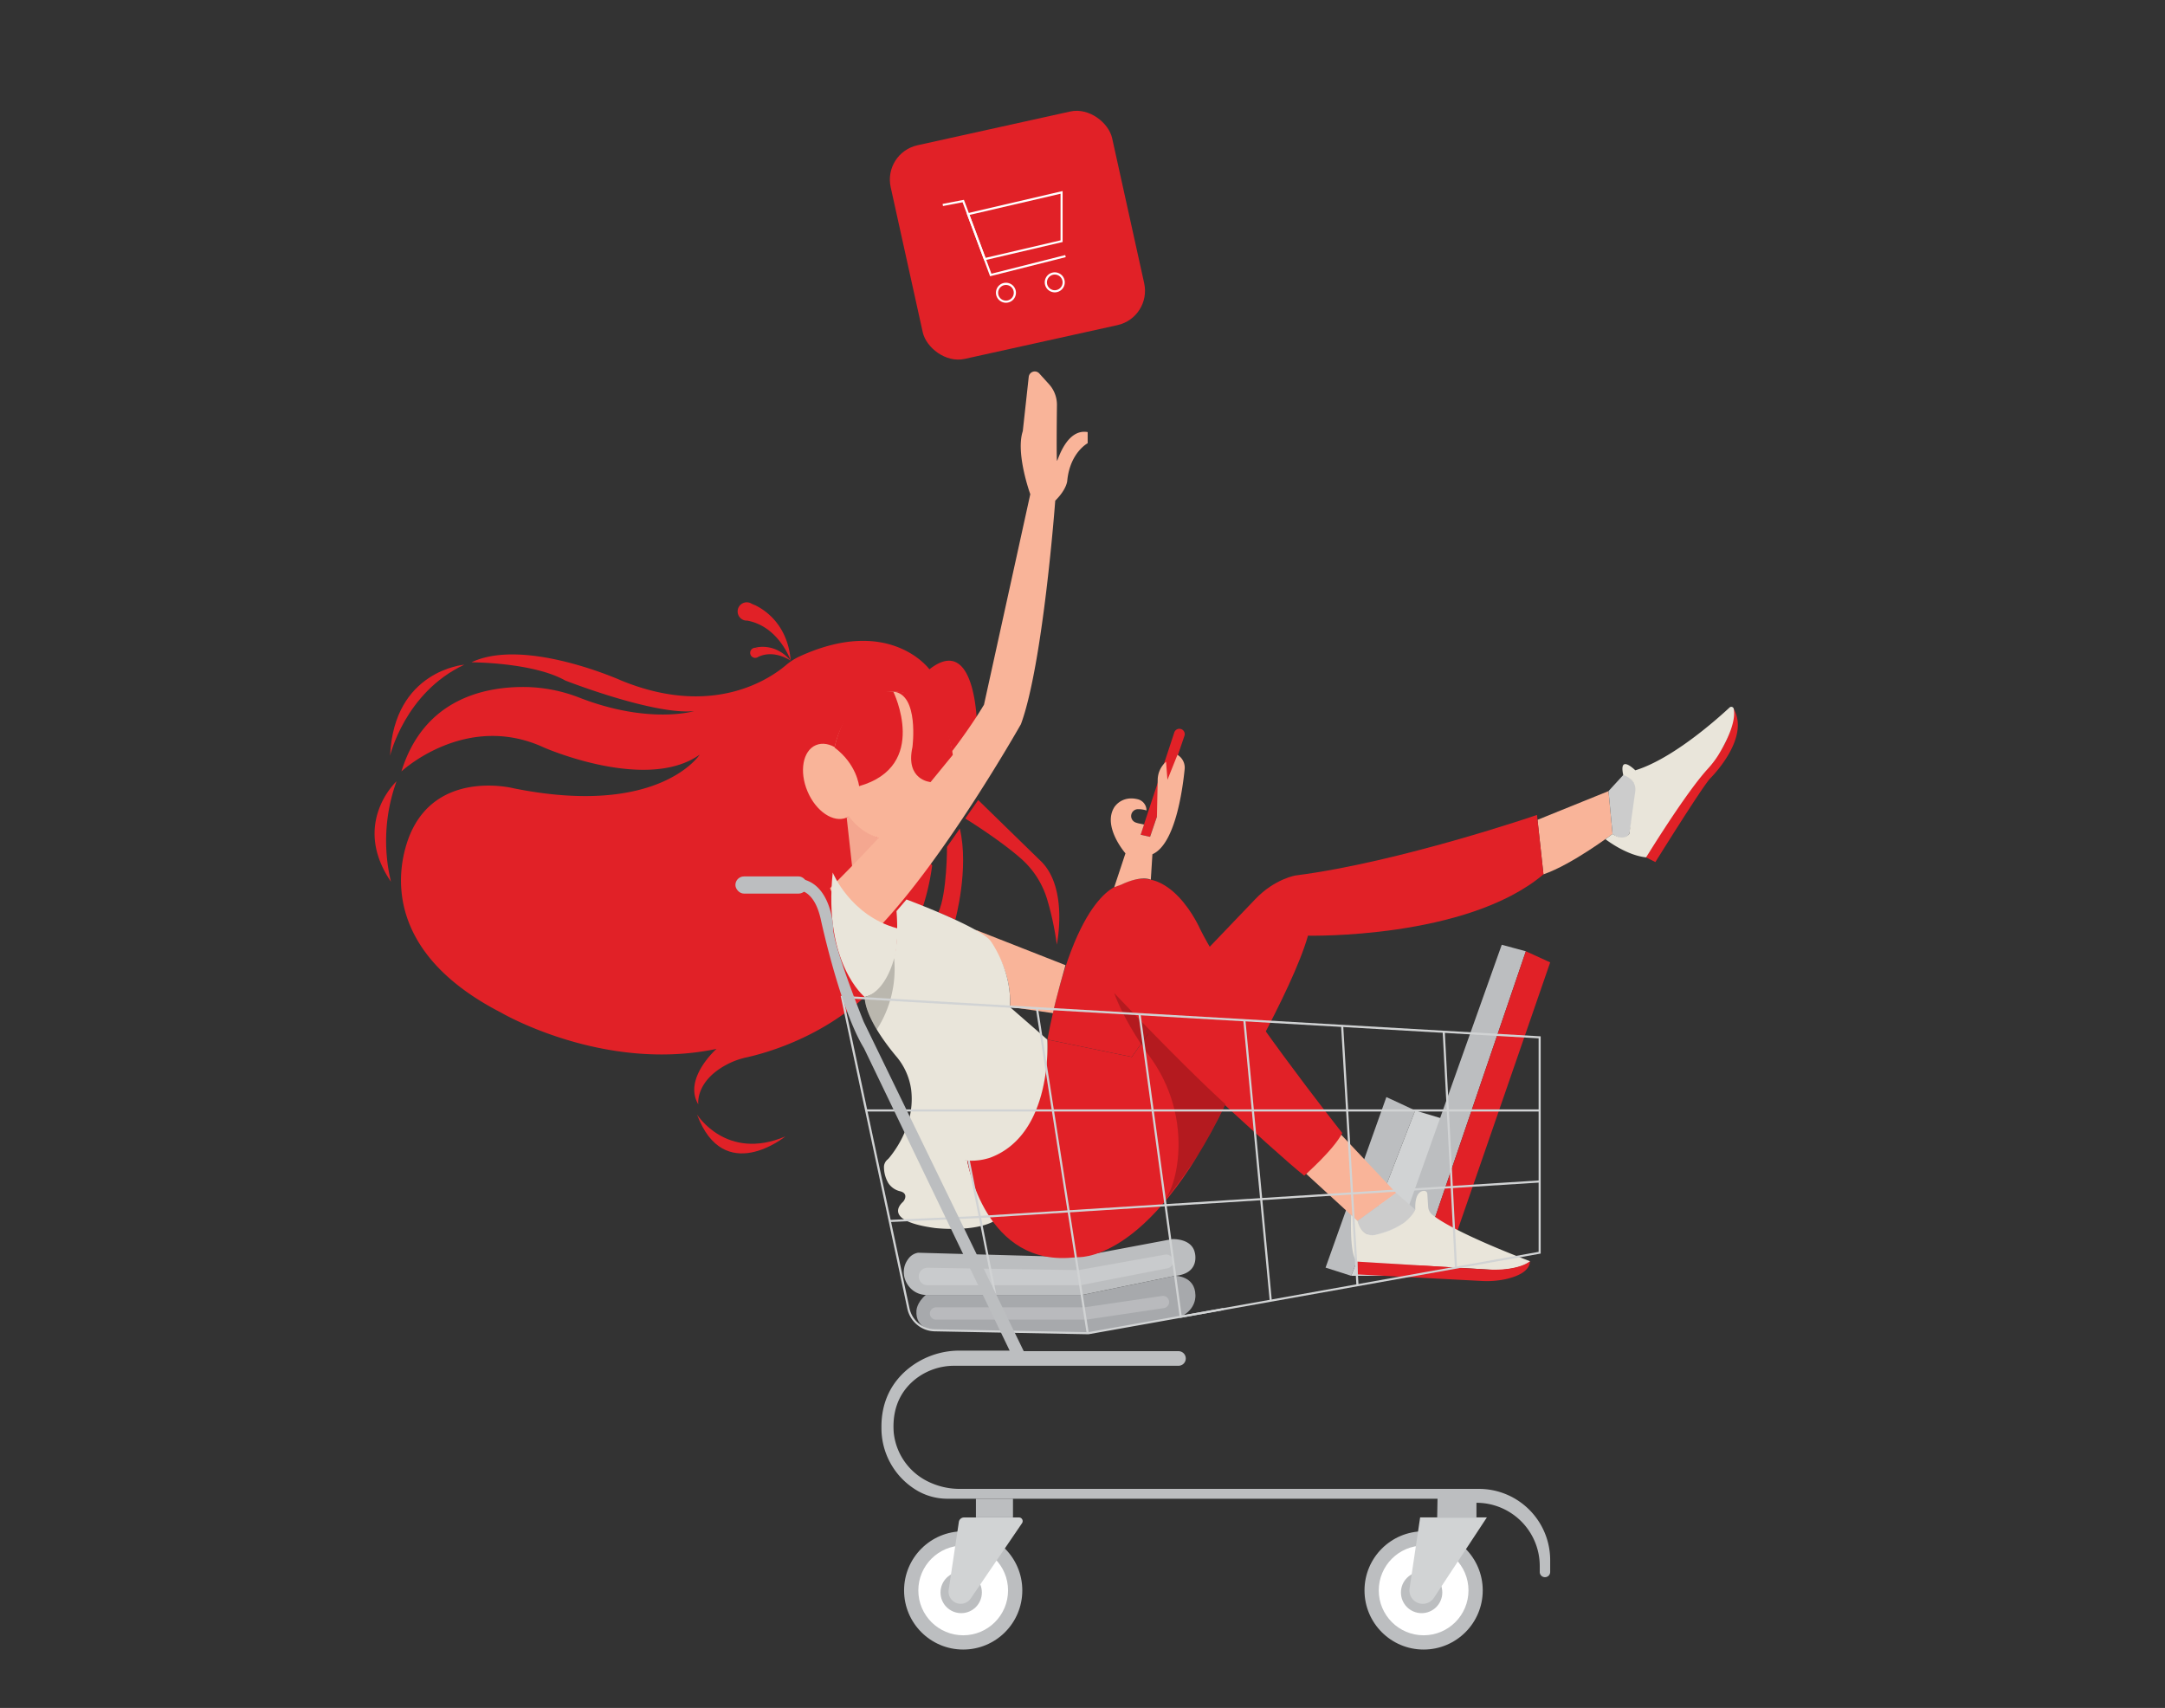   <!DOCTYPE svg PUBLIC "-//W3C//DTD SVG 1.1//EN" "http://www.w3.org/Graphics/SVG/1.1/DTD/svg11.dtd">

  <svg data-name="Layer 1" xmlns="http://www.w3.org/2000/svg"  viewBox="0 0 865.76 682.89">
  

  
  <rect x="0" y="0" width="865.76" height="682.89" fill="#333333" stroke="none"/>
  

  
  <polygon points="530.08 506.83 554.4 438.64 565.92 444 540.33 510.11 530.08 506.83" fill="#bcbec0"/>
  
  <polygon points="577.36 447.45 565.92 444 540.33 510.11 553.45 510.11 577.36 447.45" fill="#d1d3d4"/>
  
  <polygon points="600.53 377.75 553.45 510.11 565.92 510.11 610.17 380.34 600.53 377.75" fill="#bcbec0"/>
  
  <polygon points="619.9 384.79 610.17 380.34 565.92 510.11 577.36 507.84 619.9 384.79" fill="#e12127" data-secondary="true"/>
  
  <path d="M432.81,517.75l37.13-7.64s7.92,0,8.09,7.64c0,0,.59,5.65-5.87,8.71l-36.92,6.59L373,531.83s-7-.63-6.53-7.72c0,0,0-3.2,3.75-6.36Z" fill="#a7a9ac"/>
  
  <path d="M374.31,522.72H433.6l31.09-4.56a2.46,2.46,0,0,1,2.82,2.43h0a2.46,2.46,0,0,1-2.1,2.44l-31,4.61H374.31a2.46,2.46,0,0,1-2.46-2.46h0A2.46,2.46,0,0,1,374.31,522.72Z" fill="#fff" opacity="0.2"/>
  
  <path d="M430.42,502.64l38.29-7.2s7.8-.48,9.09,5.42c0,0,2.35,8.32-7.86,9.25l-37.13,7.64H370.18l-.28,0c-7-.47-11-8.73-6.72-14.35a6,6,0,0,1,3.95-2.52Z" fill="#bcbec0"/>
  
  <path d="M431.24,507.84l34.63-6.2A2.76,2.76,0,0,1,469.1,504h0a2.77,2.77,0,0,1-2.21,3.1l-34.7,6.76h-61.3a3.48,3.48,0,0,1-3.49-3.48h0a3.49,3.49,0,0,1,3.54-3.49Z" fill="#fff" opacity="0.2"/>
  
  <path d="M469.56,292.94l-13.45,40.82,3.76.84,13.8-40.45a2.14,2.14,0,0,0-1.7-2.73h0A2.14,2.14,0,0,0,469.56,292.94Z" fill="#e12127" data-secondary="true"/>
  
  <circle cx="569.29" cy="635.9" r="23.64" fill="#bcbec0"/>
  
  <circle cx="569.29" cy="635.9" r="17.94" fill="#fff"/>
  
  <circle cx="568.49" cy="636.72" r="8.27" fill="#bcbec0"/>
  
  <circle cx="385.17" cy="635.9" r="23.64" fill="#bcbec0"/>
  
  <circle cx="385.17" cy="635.9" r="17.94" fill="#fff"/>
  
  <circle cx="384.37" cy="636.72" r="8.27" fill="#bcbec0"/>
  
  <path d="M658.22,342.8l3.75,1.88s17.67-28.38,21.68-33.2c0,0,16.52-16.06,9.6-28.1a33.58,33.58,0,0,1-2.72,12.17c-1.92,4.39-4.13,6.72-9.18,13.12,0,0-2.48,3.13-9.44,12.5A176.21,176.21,0,0,0,658.22,342.8Z" fill="#e12127" data-secondary="true"/>
  
  <path d="M614.83,327.79l28.4-11.49,1.61,17.13s-16.18,12.24-27.63,16.16Z" fill="#f9b499"/>
  
  <polygon points="522.35 469.36 542.88 488.18 558.3 477 535.72 453.04 522.35 469.36" fill="#f9b499"/>
  
  <path d="M355.77,463.18a3.69,3.69,0,0,0-2.28,3.53,12.7,12.7,0,0,0,1.76,6.35,7.73,7.73,0,0,0,4.72,3.25c1.07.27,2.4.94,2,2.63a3.58,3.58,0,0,1-1.05,1.77c-1.74,1.65-6.47,7.63,12.86,10.28,0,0,15.48,1.87,23.87-2.81A61,61,0,0,1,386.78,464s-15.3-4.13-23.29-2.43A26.3,26.3,0,0,0,355.77,463.18Z" fill="#e9e5da" data-primary="true"/>


 
  <rect x="361.51" y="50.32" width="90.7" height="87.48" rx="14.06" transform="translate(-10.71 89.98) rotate(-12.46)" fill="#e12127" data-secondary="true"/>
  
  <path d="M156.34,352.53a69.93,69.93,0,0,1,2.23-40.14S140.4,329.17,156.34,352.53Z" fill="#e12127" data-secondary="true"/>
  
  <path d="M156,302.11s5.93-25.22,29.66-36.34C185.63,265.77,157.51,268,156,302.11Z" fill="#e12127" data-secondary="true"/>
  
  <path d="M358.51,371.16a23.27,23.27,0,0,0,0-6.86l-4.92,5.29Z" fill="none" stroke="#ed1c24" stroke-miterlimit="10" stroke-width="0.5"/>
  
  <path d="M418.85,415.66l33.74,6.95,31.05-43.94L502,359.48c7.76-8.12,16.13-9.45,16.13-9.45,41.44-5.28,96.5-24.19,96.5-24.19l2.59,23.75c-30.77,26-94.17,24.52-94.17,24.52-6.31,22.32-33,67.41-33,67.41-31.15,64.51-59.62,61.12-59.62,61.12C393.71,507.46,386.78,464,386.78,464s16.33,1.16,24.94-15.47C411.72,448.52,418.85,439.11,418.85,415.66Z" fill="#e12127" data-secondary="true"/>
  
  <path d="M521.55,470.07s11.87-10.38,15.2-17.06c0,0-43.38-54.72-56.72-81.31,0,0-12.24-28.44-31.52-18.06,0,0-18.17.93-29.66,62l33.74,6.95,6.54-9.26S509.69,460.8,521.55,470.07Z" fill="#e12127" data-secondary="true"/>
  
  <path d="M465.46,480.27s4.3-4.65,5.55-17.15a59.16,59.16,0,0,0-11-40.34c-5.06-7-11.06-16.5-14.47-25.76,0,0,26,27.59,44.5,44.5,0,0-9,18.17-12.66,22.8C477.38,464.32,469.62,475.82,465.46,480.27Z" opacity="0.2"/>
  
  <path d="M649.12,309.88l-5.89,6.42,1.61,17.13s4.2,3.69,6.69,0c0,0,2.76-13,2.76-19.19C654.29,314.24,650.75,308.11,649.12,309.88Z" fill="#ccc"/>
  
  <path d="M653.94,308s-6.69-6.69-4.82,1.88c0,0,5.34,1.46,4.82,6.42l-2.41,17.13s-2.14,3.21-6.69,0L642,335.54s8.24,6.46,16.27,7.26c0,0,15.47-25.29,24.54-35.27a38.75,38.75,0,0,0,4.36-5.68c2.87-4.7,7.18-12.93,6.13-18.47a1,1,0,0,0-1.63-.53C687,287.19,669,303.38,653.94,308Z" fill="#e9e5da" data-primary="true"/>
  
  <path d="M565.92,483.61,558.3,477l-15.42,11.18s1.19,6.27,7,5.59C549.83,493.77,564.06,490.22,565.92,483.61Z" fill="#ccc"/>
  
  <path d="M540.32,485.84s-.82,16.91,2.56,18.61L599,507.84s10.16-.51,12.88-3.56c0,0-29.84-11.1-39.16-18.62a4.5,4.5,0,0,1-1.62-3.24l-.33-5.08a1.25,1.25,0,0,0-1.23-1.2c-1.48,0-3.81,1.06-3.58,7.47,0,0-2.71,7.28-16.09,10.16,0,0-5.08,1.53-7-5.59Z" fill="#e9e5da" data-primary="true"/>
  
  <path d="M542.88,504.45v5.1l49.45,2.61a36.37,36.37,0,0,0,9.82-.73c4.4-1,9.48-3,9.69-7.15,0,0-4.47,4.06-17.43,3.28Z" fill="#e12127" data-secondary="true"/>
  
  <path d="M278.94,344.78l35,12.24a4.73,4.73,0,0,0,6.09-3.08h0a4.73,4.73,0,0,0-3-5.86l-35-12.27a4.75,4.75,0,0,0-5.91,2.55h0A4.74,4.74,0,0,0,278.94,344.78Z" fill="none" stroke="#ed1c24" stroke-miterlimit="10" stroke-width="0.5"/>
  
  <path d="M567.9,606.7h26.69l-21.18,32.15a5.34,5.34,0,0,1-5.31,2.34h0a5.35,5.35,0,0,1-4.43-6.06Z" fill="#d1d3d4"/>
  
  <rect x="390.26" y="599.24" width="14.82" height="7.46" fill="#bcbec0"/>
  
  <path d="M383.44,608.49l-4.07,27.17a4.87,4.87,0,0,0,4.82,5.59h0a4.89,4.89,0,0,0,4-2.13L408.71,609a1.46,1.46,0,0,0-1.21-2.27h-22A2.1,2.1,0,0,0,383.44,608.49Z" fill="#d1d3d4"/>
  
  <polygon points="397.25 516.19 374.5 400.92 375.33 400.76 398.4 517.61 397.25 516.19" fill="#d1d3d4"/>
  
  <polygon points="471.8 526.96 455.24 405.33 456.08 405.21 472.53 525.97 489.13 523 489.28 523.84 471.8 526.96" fill="#d1d3d4"/>
  
  <rect x="502.43" y="407.69" width="0.85" height="112.38" transform="translate(-41.26 49.17) rotate(-5.38)" fill="#d1d3d4"/>
  
  <rect x="539.39" y="410.11" width="0.85" height="103.83" transform="translate(-26.34 32.68) rotate(-3.38)" fill="#d1d3d4"/>
  
  <rect x="579.38" y="412.48" width="0.85" height="94.41" transform="translate(-23.06 30.68) rotate(-2.97)" fill="#d1d3d4"/>
  
  <polygon points="355.81 488.61 355.77 487.76 391.82 486.15 615.65 471.96 615.7 472.81 391.87 487 355.81 488.61" fill="#d1d3d4"/>
  
  <path d="M378.7,338.6s.05,18.6-3.44,26.15l6.75,3s5.61-20.46,1.81-36.46Z" fill="#e12127" data-secondary="true"/>
  
  <path d="M386,327.27s13.42,8.24,22.27,16a35.27,35.27,0,0,1,10.42,16.14,117.06,117.06,0,0,1,3.91,18.26s4.63-22.05-6-33l-25.44-24.79Z" fill="#e12127" data-secondary="true"/>
  
  <path d="M460.84,341.55c9-3.95,12-25.22,12.89-34a6,6,0,0,0-2.88-5.76h0l-4,10-.56-7.23h0a9.79,9.79,0,0,0-3.34,7.36l-.31,14.63-2.74,8.05-3.76-.84,1.35-4.09-1.51-.33a9.48,9.48,0,0,1-1.73-.44,2.75,2.75,0,0,1,.8-5.37,11.3,11.3,0,0,1,3.42.51h0a4.58,4.58,0,0,0-3.37-4.44c-6.64-1.71-9.53,3.19-9.53,3.19-4.79,7.8,4.49,18.4,4.49,18.4l-4.49,13.53,3-1.08s7.05-3.64,11.63-1.93Z" fill="#f9b499"/>
  
  <path d="M278.72,445.61s11.78,18.8,35.33,8.77C314.05,454.38,289.49,474.43,278.72,445.61Z" fill="#e12127" data-secondary="true"/>
  
  <path d="M300.68,241.45h0a3.66,3.66,0,1,0,.5,5.66,3.56,3.56,0,0,1-2.54,1c12.84,2.25,17.55,16,17.55,16C314.69,246.09,300.68,241.45,300.68,241.45Zm1.26,1.48a3.55,3.55,0,0,0-1.12-1.37A3.12,3.12,0,0,1,301.94,242.93Zm-.7,4.13c.06-.05.1-.12.15-.17S301.3,247,301.24,247.06Zm1-1.76s0,0,0,0h0S302.21,245.29,302.21,245.3Zm-.16-2.13.05.14S302.07,243.22,302.05,243.17Z" fill="#e12127" data-secondary="true"/>
  
  <path d="M301.94,259h0a2.06,2.06,0,0,0-1.11.38,2,2,0,0,0,2.35,3.28,2,2,0,0,0,.81-1.28,2,2,0,0,1-.81,1.28c6.48-3.13,13,1.5,13,1.5C309.71,256.54,301.94,259,301.94,259Zm1,.26a2,2,0,0,0-1-.25A1.77,1.77,0,0,1,303,259.23Zm1,2.08v0Zm-.14-1.1v0h0Zm-.76-.91.07.05Z" fill="#e12127" data-secondary="true"/>
  
  <path d="M372.77,346C364.85,404.88,311,420,298.58,422.76a30.94,30.94,0,0,0-7.8,2.8c-12.88,6.75-11.54,16-11.54,16-6.16-10.3,7.28-22.18,7.28-22.18-45.36,9.52-86.24-14.56-86.24-14.56C141.48,374.53,165,331.41,165,331.41c11.76-23.52,40.32-16.24,40.32-16.24,58.24,11.76,74.48-13.44,74.48-13.44-21.28,15.12-62.16-2.8-62.16-2.8-31.36-14.56-57.12,9.52-57.12,9.52,8.93-28.91,33.1-33.93,49.45-33.77A62.07,62.07,0,0,1,231.84,279c27.73,10.74,45.72,5.33,45.72,5.33-16.24,1.6-51.52-12.24-51.52-12.24-12.88-7.28-37.52-7.28-37.52-7.28,21.28-10.08,59.92,7.28,59.92,7.28,36.4,14.94,59.19-.52,65.78-6.08a24,24,0,0,1,5.45-3.52c36.18-16.61,52,5.12,52,5.12,18.48-14.56,19,21.84,19,21.84l-17.86,23.77c-8.27-.76-9-10.33-9-10.33,6.16-26.88-6.72-26.32-6.72-26.32,12.88,35.28-13.87,35.86-13.87,35.86" fill="#e12127" data-secondary="true"/>
  
  <ellipse cx="332.43" cy="312.39" rx="10.31" ry="15.74" transform="translate(-95.62 154.68) rotate(-22.99)" fill="#f9b499"/>
  
  <path d="M341.3,351.36l-2.72-24.48,1.7-1s2.29,6,11.91,9.44Z" fill="#f4a790"/>
  
  <ellipse cx="357.09" cy="306.21" rx="24.08" ry="29.68" fill="#f9b499"/>
  
  <path d="M331.92,355.11s42.29-41.09,61.57-73.35L412,197.6s-5.94-16.32-3-25.21l2.38-21.71a2.43,2.43,0,0,1,4.21-1.37l3.9,4.31a12.22,12.22,0,0,1,3.17,8.35c-.09,7.78-.21,22.28.06,22.28s3.71-13,12.23-11.49v4.45s-7,3.7-8.15,14.83c0,0,0,3.33-4.82,8.15,0,0-4.82,65.26-13.72,89.36,0,0-30.77,54.5-57.84,82.31C350.48,371.86,335.63,365.49,331.92,355.11Z" fill="#f9b499"/>
  
  <path d="M333.75,298.91s4-23.86,23.47-22.37c0,0,14.62,29.73-13.68,37.79C343.54,314.33,342.68,305.63,333.75,298.91Z" fill="#e12127" data-secondary="true"/>
  
  <path d="M372.13,312.7s-10.18-.75-7.25-14c0,0,2.76-21.26-7.66-22.16,0,0,20.32-1.71,23.8,25.28Z" fill="#e12127" data-secondary="true"/>
  
  <path d="M333,348.86s7,17.26,25.78,22.3c0,0,1.46,24.07-13,27.47C345.75,398.63,329.19,385.23,333,348.86Z" fill="#e9e5da" data-primary="true"/>
  
  <path d="M389.93,371.7l36.15,14.2s-4.17,14.46-5,19.19l-17.24-2.5S406,383.94,389.93,371.7Z" fill="#f9b499"/>
  
  <path d="M354,464.71s12.41-12.29,10.36-29.07a26,26,0,0,0-6.11-13.45c-4.51-5.41-12.09-15.62-12.51-23.56,0,0,15.26-2.68,12.76-34.33l4-4.66s30.18,11.25,33.79,16.81c0,0,8.62,11.95,7.51,26.14l15,13.07s2.52,37.71-22.78,47.19a23.9,23.9,0,0,1-13.21.57C375.64,461.92,360.76,459.91,354,464.71Z" fill="#e9e5da" data-primary="true"/>
  
  <path d="M357.55,383.11s-3.09,13.4-11.8,15.52c0,0,0,4.89,4.88,13A44.73,44.73,0,0,0,357.55,383.11Z" opacity="0.2"/>
  
  <polygon points="434.53 533.02 414.28 403.52 415.12 403.39 435.37 532.88 434.53 533.02" fill="#d1d3d4"/>
  
  <path d="M435.27,533.48h0l-61.43-1.17a11.42,11.42,0,0,1-11-9.06L336.17,398.17l.56,0L616.1,414.36v86.86l-.35.06Zm-98-134.39,26.42,124a10.56,10.56,0,0,0,10.16,8.39l61.38,1.16,180.05-32.11V415.16Z" fill="#d1d3d4"/>
  
  <rect x="346.37" y="443.57" width="269.3" height="0.85" fill="#d1d3d4"/>
  

  


  
  <polygon points="420.73 77.39 418.02 74.63 418.93 73.74 420.77 75.61 425.43 71.26 426.3 72.19 420.73 77.39" fill="#e12127" data-secondary="true"/>
  
  <polygon points="395.93 110.45 395.8 110.1 384.92 80.87 377.09 82.38 376.93 81.54 385.46 79.9 385.59 80.24 396.46 109.44 425.97 101.99 426.18 102.81 395.93 110.45" fill="#fff"/>
  
  <path d="M393.57,104.1l-7-18.78,38.36-8.93V96.76Zm-5.86-18.17,6.39,17.17,30-7V77.46Z" fill="#fff"/>
  
  <path d="M402.27,121.05a4,4,0,1,1,4-4A4,4,0,0,1,402.27,121.05Zm0-7.11a3.13,3.13,0,1,0,3.13,3.13A3.13,3.13,0,0,0,402.27,113.94Z" fill="#fff"/>
  
  <path d="M421.79,116.89a4,4,0,1,1,4-4A4,4,0,0,1,421.79,116.89Zm0-7.11a3.13,3.13,0,1,0,3.13,3.13A3.13,3.13,0,0,0,421.79,109.78Z" fill="#fff"/>
  
  <path d="M574.85,599.24H379A24,24,0,0,1,365.21,595a28.91,28.91,0,0,1-12.73-24.21c-.1-10.89,4.51-18.09,9.81-22.77a32.51,32.51,0,0,1,21.56-8h19.9L345.49,419.1c-9.55-15.61-17.24-51.37-17.24-51.37-3-13.85-10.72-11.78-10.72-11.78l2.32-4.59c12.42,1.62,13.3,19,13.3,19-.42,6.89,12.23,38.16,12.23,38.16l64,131.72h61.88a2.92,2.92,0,0,1,2.92,2.92h0a2.92,2.92,0,0,1-2.92,2.92H381.72a25.09,25.09,0,0,0-15.08,4.9c-5.15,3.86-10.08,10.53-9.25,21.79a24.6,24.6,0,0,0,14,19.73,28.63,28.63,0,0,0,12.55,2.8H591.4a28.5,28.5,0,0,1,28.5,28.5v4.73a2.08,2.08,0,0,1-2.09,2.08h0a2.08,2.08,0,0,1-2.08-2.08v-2.37a25.31,25.31,0,0,0-25.31-25.3h0v6H574.71Z" fill="#bcbec0"/>
  
  <rect x="294.08" y="350.42" width="28.69" height="6.87" rx="3.43" fill="#bcbec0"/>
  
  </svg>

